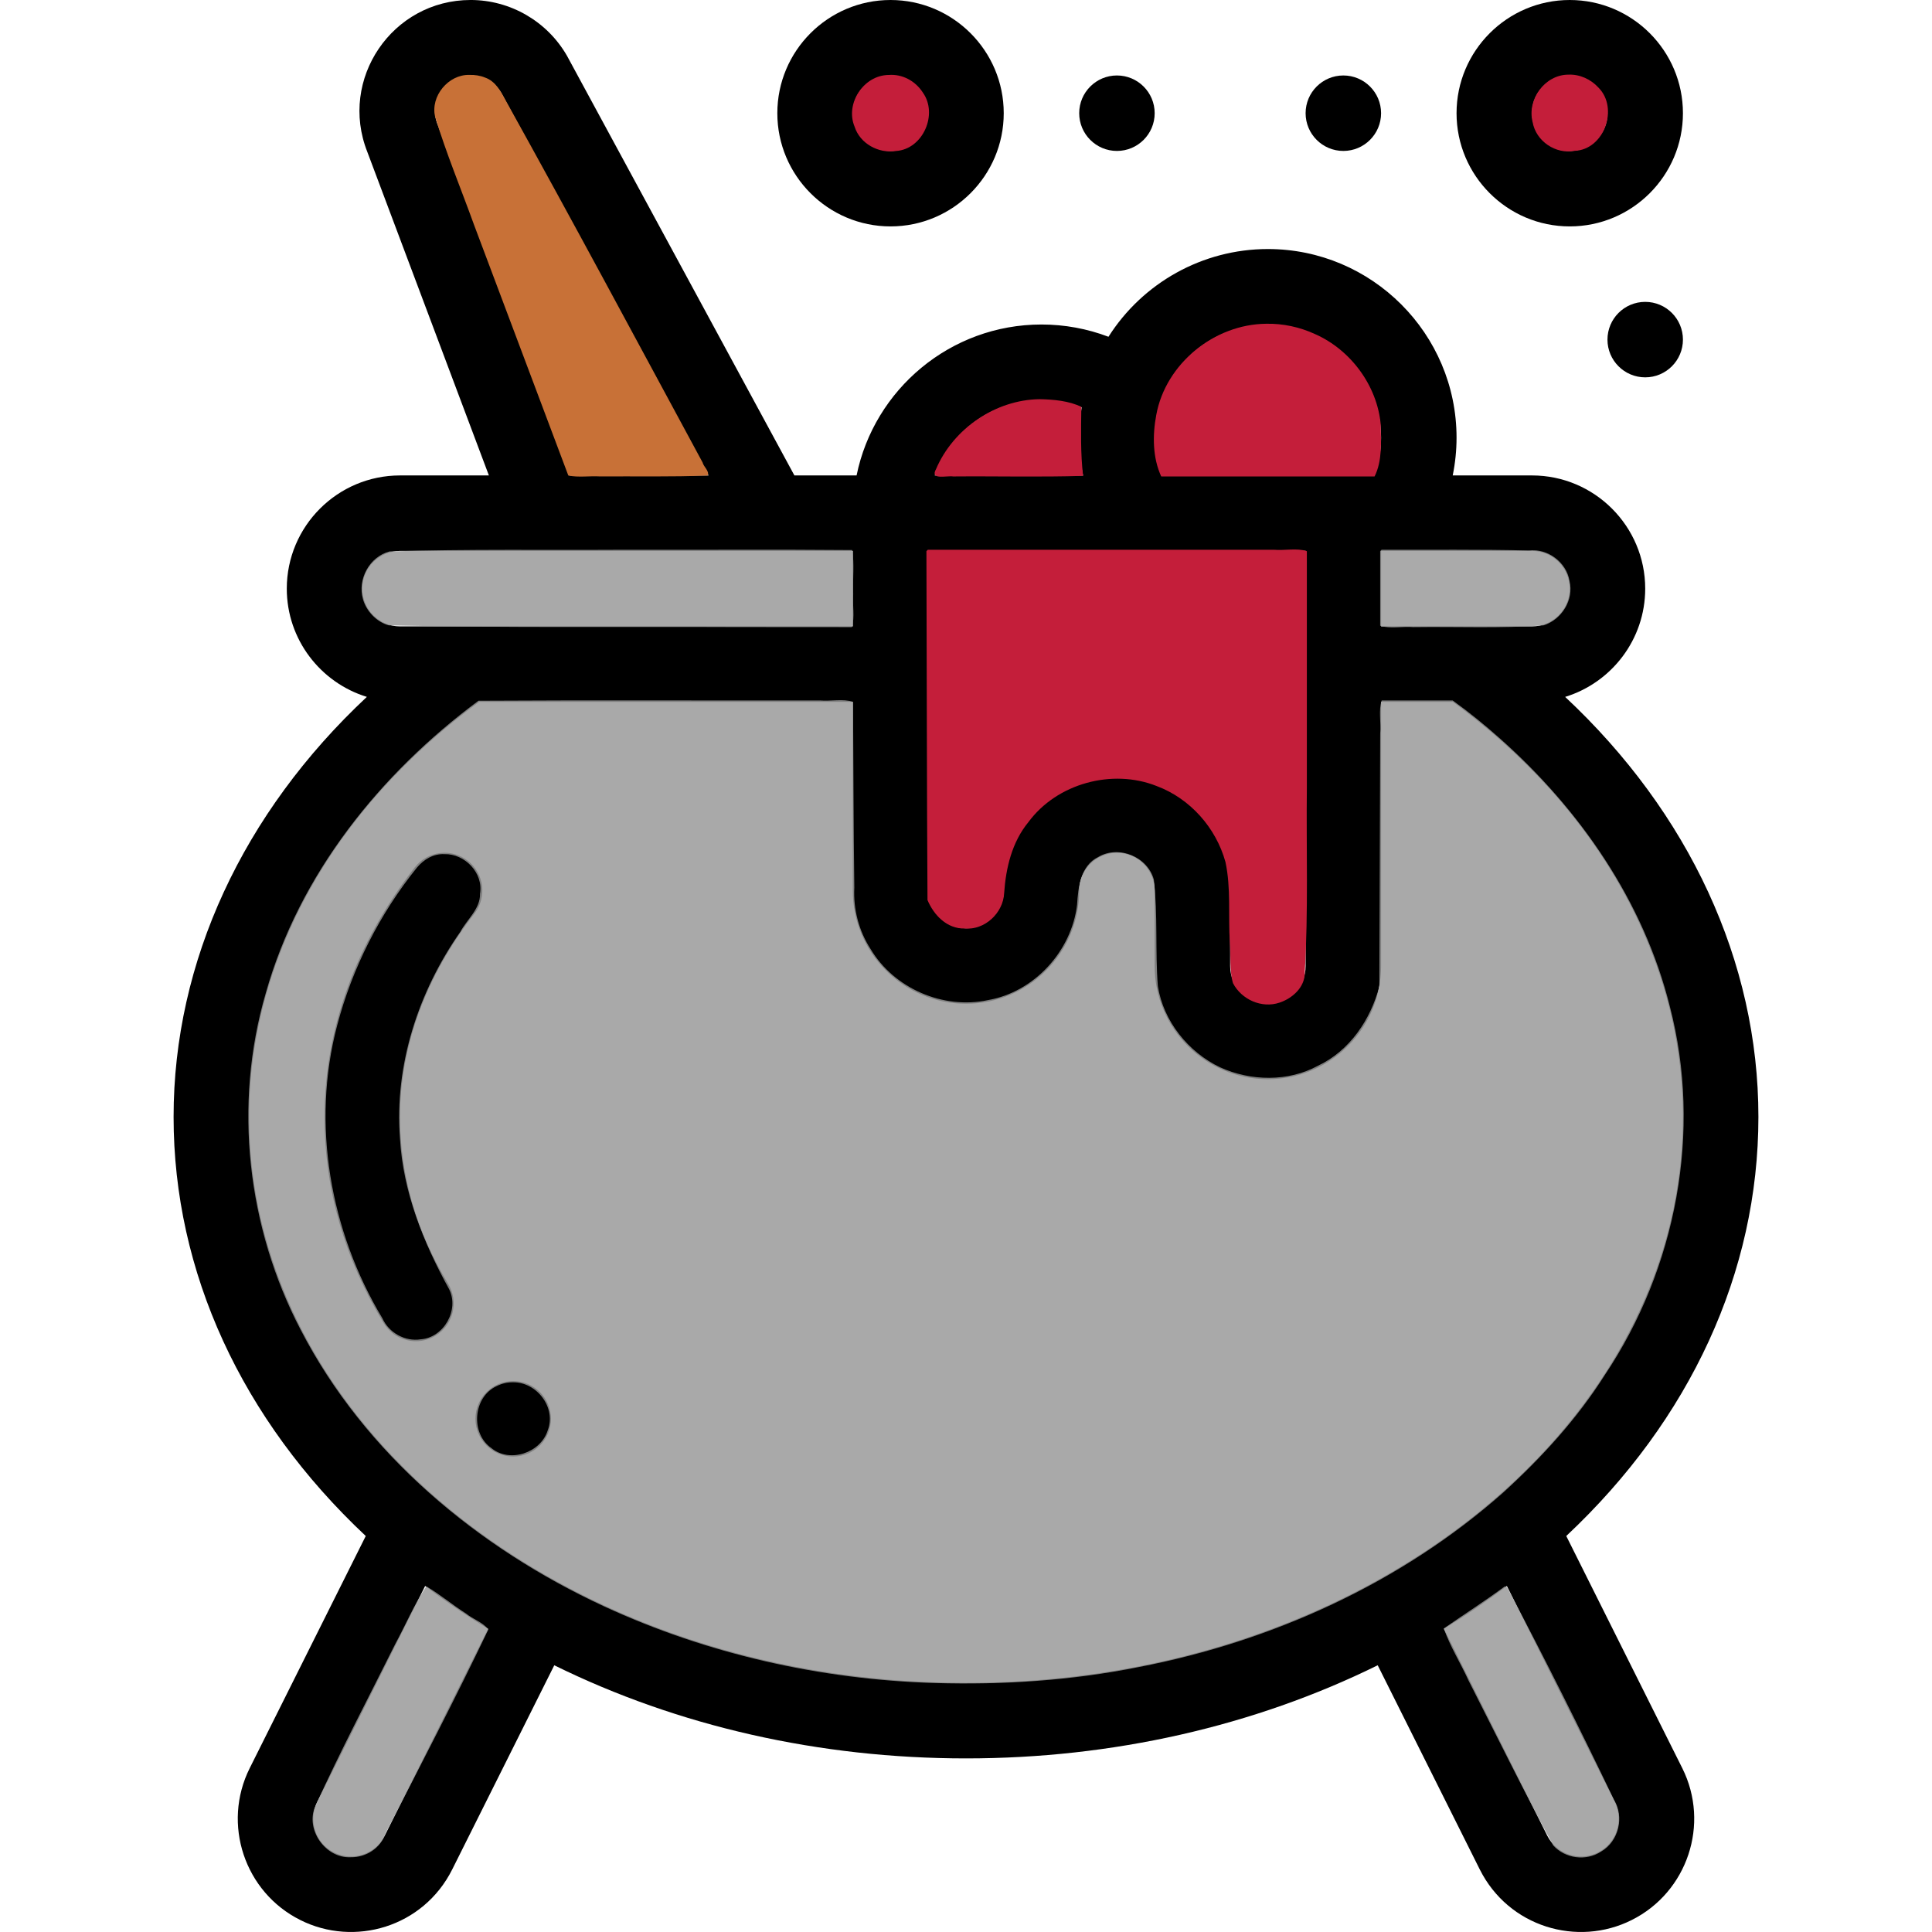 <?xml version="1.0" encoding="UTF-8" standalone="no"?>
<svg
   xmlns:dc="http://purl.org/dc/elements/1.1/"
   xmlns:cc="http://creativecommons.org/ns#"
   xmlns:rdf="http://www.w3.org/1999/02/22-rdf-syntax-ns#"
   xmlns:svg="http://www.w3.org/2000/svg"
   xmlns="http://www.w3.org/2000/svg"
   xmlns:sodipodi="http://sodipodi.sourceforge.net/DTD/sodipodi-0.dtd"
   xmlns:inkscape="http://www.inkscape.org/namespaces/inkscape"
   height="512pt"
   viewBox="-46 0 512 512"
   width="512pt"
   version="1.1"
   id="svg893"
   sodipodi:docname="topf.svg"
   inkscape:version="0.92.2 5c3e80d, 2017-08-06">
  <defs
     id="defs897" />
  <sodipodi:namedview
     pagecolor="#ffffff"
     bordercolor="#666666"
     borderopacity="1"
     objecttolerance="10"
     gridtolerance="10"
     guidetolerance="10"
     inkscape:pageopacity="0"
     inkscape:pageshadow="2"
     inkscape:window-width="1615"
     inkscape:window-height="858"
     id="namedview895"
     showgrid="false"
     inkscape:zoom="0.31540139"
     inkscape:cx="209.07098"
     inkscape:cy="544.23336"
     inkscape:window-x="202"
     inkscape:window-y="289"
     inkscape:window-maximized="0"
     inkscape:current-layer="svg893" />
  <path
     d="m379.996 90c0 5.52 4.48 10 10 10 5.523 0 10-4.48 10-10s-4.477-10-10-10c-5.52 0-10 4.48-10 10zm0 0"
     id="path877" />
  <path
     d="m300 30c0 5.52 4.477 10 10 10 5.52 0 10-4.48 10-10s-4.48-10-10-10c-5.523 0-10 4.48-10 10zm0 0"
     id="path879" />
  <path
     d="m240 30c0 5.52 4.48 10 10 10s10-4.48 10-10-4.48-10-10-10-10 4.48-10 10zm0 0"
     id="path881" />
  <path
     d="m90 385.996c5.52 0 10-4.477 10-10 0-5.52-4.48-10-10-10s-10 4.48-10 10c0 5.523 4.48 10 10 10zm0 0"
     id="path883" />
  <path
     d="m69.398 353.992c4.727-2.859 6.234-9.008 3.375-13.734-8.477-14-12.773-28.891-12.773-44.258 0-18.641 6.816-37.266 19.715-53.867 3.391-4.359 2.602-10.641-1.758-14.031-4.363-3.391-10.645-2.602-14.035 1.762-15.648 20.141-23.922 43.008-23.922 66.137 0 19.07 5.27 37.449 15.664 54.617 2.863 4.727 9.012 6.234 13.734 3.375zm0 0"
     id="path885" />
  <path
     d="m33.574 508.824c14.328 7.195 32.598 1.914 40.27-13.406l27.043-54.102c32.812 16.172 70.305 24.68 109.113 24.68s76.297-8.508 109.109-24.68l27.047 54.109c7.629 15.23 25.867 20.629 40.254 13.406 14.789-7.395 20.809-25.453 13.41-40.254l-30.746-61.52c32.898-30.848 50.922-70.008 50.922-111.059 0-41.172-18.395-80.617-51.215-111.312 12.27-3.766 21.215-15.199 21.215-28.688 0-16.543-13.457-30-29.996-30h-21.016c.668-3.277 1.016-6.629 1.016-10 0-27.57-22.434-50-50-50-17.359 0-33.211 9.012-42.242 23.25-5.633-2.137-11.633-3.25-17.758-3.25-24.148 0-44.348 17.207-48.996 40h-16.48l-60.133-110.965c-.035-.066-.07-.129-.105-.195-5.23-9.152-15.023-14.84-25.566-14.84-20.762 0-35.016 20.953-27.375 40.266l32.215 85.734h-23.559c-16.543 0-30 13.457-30 30 0 13.484 8.949 24.922 21.219 28.684-32.824 30.699-51.219 70.145-51.219 111.316 0 41.051 18.027 80.207 50.926 111.059l-30.75 61.52c-7.395 14.801-1.379 32.859 13.398 40.246zm343.879-17.875c-4.773 2.395-10.867.605-13.41-4.473l-27.398-54.816c5.793-3.551 11.363-7.348 16.688-11.367l28.602 57.223c2.465 4.941.461 10.961-4.48 13.434zm-7.457-334.949c0 5.512-4.484 10-9.996 10h-40v-20h40c5.512 0 9.996 4.484 9.996 10zm-119.996 50c-16.543 0-30 13.457-30 30 0 5.512-4.488 10-10 10-5.516 0-10-4.488-10-10v-90.012h100.008c-.008.855 0 8.148 0 110.012 0 5.512-4.496 10-10.008 10-5.516 0-10-4.488-10-10v-20c0-16.543-13.461-30-30-30zm40-120c16.539 0 30 13.457 30 30 0 3.422-.594 6.805-1.723 10h-56.559c-1.129-3.195-1.719-6.578-1.719-10 0-3.414.566-6.758 1.684-9.938 4.215-12 15.594-20.062 28.316-20.062zm-60 20c3.676 0 7.273.668 10.652 1.949-.43 2.648-.652 5.336-.652 8.051 0 3.371.348 6.723 1.016 10h-39.297c4.129-11.641 15.242-20 28.281-20zm-159.969-72.855c-.027-.066-.051-.133-.078-.199-2.48-6.207 2.066-12.945 8.766-12.945 3.352 0 6.465 1.789 8.152 4.68l54.902 101.32h-36.852zm-10.031 112.855h120v20h-120c-5.516 0-10-4.488-10-10 0-5.516 4.484-10 10-10zm-40 150c0-41.684 22.18-81.613 60.953-110h99.047v50c0 16.539 13.457 30 30 30 16.539 0 30-13.461 30-30 0-5.516 4.484-10 10-10 5.512 0 10 4.484 10 10v20c0 16.539 13.457 30 30 30 16.539 0 30-13.461 30-30v-70h19.047c38.773 28.387 60.949 68.316 60.949 110 0 37.504-17.688 73.43-49.801 101.156-9.465 8.164-20.07 15.512-31.523 21.84-31.969 17.664-69.551 27-108.672 27-56.016 0-105.711-19.09-140.195-48.836-32.117-27.73-49.805-63.656-49.805-101.16zm18.066 181.52 28.602-57.227c5.32 4.016 10.891 7.816 16.688 11.363l-27.398 54.812c-2.516 5.027-8.574 6.906-13.426 4.473-4.93-2.465-6.934-8.484-4.465-13.422zm0 0"
     id="path887" />
  <path
     d="m160 30c0 16.543 13.457 30 30 30 16.539 0 30-13.457 30-30s-13.461-30-30-30c-16.543 0-30 13.457-30 30zm40 0c0 5.516-4.488 10-10 10-5.516 0-10-4.484-10-10s4.484-10 10-10c5.512 0 10 4.484 10 10zm0 0"
     id="path889" />
  <path
     d="m369.996 0c-16.539 0-29.996 13.457-29.996 30s13.457 30 29.996 30c16.543 0 30-13.457 30-30s-13.457-30-30-30zm0 40c-5.512 0-9.996-4.484-9.996-10s4.484-10 9.996-10c5.516 0 10 4.484 10 10s-4.484 10-10 10zm0 0"
     id="path891" />
  <path
     style="fill:#999999;fill-opacity:0.833;stroke:none;stroke-width:22.419;stroke-linecap:round;stroke-miterlimit:4;stroke-dasharray:none;stroke-opacity:1"
     d="m 150.629,560.536 c -4.253,6.324 -7.276,13.605 -10.954,20.339 -9.485,19.047 -19.441,37.883 -28.225,57.265 -3.731,8.229 3.522,18.595 12.528,18.105 5.326,0.088 10.523,-3.177 12.189,-8.35 12.35,-23.919 24.749,-47.833 36.383,-72.104 -1.814,-2.523 -5.438,-3.624 -7.884,-5.655 -4.782,-3.019 -9.208,-6.78 -14.037,-9.6 z"
     id="path925"
     inkscape:connector-curvature="0"
     transform="matrix(0.75,0,0,0.75,-46,0)" />
  <path
     style="fill:#999999;fill-opacity:0.833;stroke:none;stroke-width:22.419;stroke-linecap:round;stroke-miterlimit:4;stroke-dasharray:none;stroke-opacity:1"
     d="m 169.076,247.602 c -34.676,25.727 -63.351,61.322 -75.175,103.337 -11.499,39.307 -6.594,82.749 12.343,118.95 22.712,43.941 62.667,77.074 107.079,97.661 36.57,16.907 76.695,25.943 116.927,27.138 24.169,0.703 48.426,-0.857 72.153,-5.641 47.181,-9.106 92.658,-29.672 128.753,-61.663 13.571,-12.362 26.056,-26.01 35.909,-41.555 25.259,-37.686 34.461,-86.105 22.976,-130.179 -9.234,-37.151 -31.921,-69.82 -60.351,-94.98 -5.245,-4.651 -10.718,-9.113 -16.404,-13.171 -8.355,0 -16.711,0 -25.066,0 -1.194,3.48 -0.178,7.881 -0.537,11.709 -0.097,29.772 -0.193,59.545 -0.29,89.317 -3.099,11.76 -10.457,22.756 -21.688,28.042 -10.507,5.732 -23.743,5.498 -34.605,0.559 -11.241,-5.373 -20.022,-16.28 -21.98,-28.68 -0.97,-12.5 0.039,-25.15 -1.411,-37.609 -2.179,-8.084 -12.421,-12.325 -19.637,-8.025 -6.279,3.062 -7.107,10.702 -7.493,16.874 -1.96,16.443 -15.175,30.882 -31.534,33.708 -15.731,3.367 -33.111,-4.088 -41.416,-18.035 -4.161,-6.443 -6.153,-14.053 -5.759,-21.688 -0.305,-21.89 -0.294,-43.783 -0.457,-65.674 -3.486,-1.179 -7.881,-0.152 -11.71,-0.497 -40.203,0.07 -80.452,-0.139 -120.626,0.104 z m -12.025,54.207 c 7.217,-0.179 13.848,6.696 12.56,14.012 0.137,5.302 -4.614,9.056 -6.934,13.41 -14.824,21.115 -23.347,47.088 -21.348,73.011 1.064,18.934 8.309,36.849 17.368,53.282 3.685,7.35 -1.903,17.16 -10.079,17.724 -5.46,0.851 -11.188,-2.284 -13.489,-7.415 -18.503,-30.728 -25.215,-68.774 -15.967,-103.607 5.316,-20.217 15.029,-39.35 28.134,-55.629 2.446,-2.924 5.83,-4.976 9.755,-4.787 z m 24.219,186.621 c 8.429,-0.103 15.372,8.965 12.262,16.998 -2.499,7.96 -13.428,11.599 -19.899,6.257 -7.51,-5.232 -6.481,-18.122 1.914,-21.938 1.773,-0.887 3.716,-1.341 5.724,-1.318 z"
     id="path927"
     inkscape:connector-curvature="0"
     transform="matrix(0.75,0,0,0.75,-46,0)" />
  <path
     style="fill:#999999;fill-opacity:0.833;stroke:none;stroke-width:22.419;stroke-linecap:round;stroke-miterlimit:4;stroke-dasharray:none;stroke-opacity:1"
     d="m 531.626,560.608 c -6.986,5.167 -14.343,9.864 -21.458,14.798 2.179,6.291 5.912,12.209 8.705,18.332 9.901,19.489 19.537,39.134 29.956,58.347 4.248,4.68 11.645,5.632 16.933,2.149 6.191,-3.555 8.256,-12.215 4.541,-18.27 -11.937,-24.89 -24.279,-49.603 -37.193,-74.001 -0.396,-0.452 -0.624,-1.729 -1.484,-1.354 z"
     id="path929"
     inkscape:connector-curvature="0"
     transform="matrix(0.75,0,0,0.75,-46,0)" />
  <path
     style="fill:#999999;fill-opacity:0.833;stroke:none;stroke-width:22.419;stroke-linecap:round;stroke-miterlimit:4;stroke-dasharray:none;stroke-opacity:1"
     d="m 220.409,194.256 c -27.577,0.163 -55.182,-0.279 -82.741,0.588 -7.088,1.845 -11.381,9.764 -9.445,16.759 1.158,4.322 4.843,8.177 9.152,9.361 40.932,0.912 81.887,0.42 122.829,0.604 13.592,0.01 27.183,0.019 40.775,0.029 1.186,-3.481 0.153,-7.881 0.5,-11.71 -0.267,-5.121 0.537,-10.685 -0.396,-15.529 -26.803,-0.241 -53.801,-0.033 -80.673,-0.101 z"
     id="path931"
     inkscape:connector-curvature="0"
     transform="matrix(0.75,0,0,0.75,-46,0)" />
  <path
     style="fill:#999999;fill-opacity:0.835;stroke:none;stroke-width:22.419;stroke-linecap:round;stroke-miterlimit:4;stroke-dasharray:none;stroke-opacity:1"
     d="m 487.679,194.753 c 0,8.781 0,17.562 0,26.343 3.481,1.186 7.881,0.153 11.71,0.5 15.334,-0.225 30.726,0.505 46.024,-0.632 6.408,-2.026 10.796,-9.015 9.168,-15.681 -1.034,-6.565 -7.673,-11.559 -14.285,-10.761 -17.368,-0.436 -34.744,-0.206 -52.116,-0.269 l -0.396,0.396 z"
     id="path933"
     inkscape:connector-curvature="0"
     transform="matrix(0.75,0,0,0.75,-46,0)" />
  <path
     style="fill:#c41e3a;fill-opacity:1;stroke:none;stroke-width:22.419;stroke-linecap:round;stroke-miterlimit:4;stroke-dasharray:none;stroke-opacity:1"
     d="m 327.349,194.754 c 0.147,41.087 0.124,82.197 0.378,123.27 2.229,5.342 6.952,10.233 13.13,10.057 7.087,0.654 13.607,-5.461 13.957,-12.486 0.606,-8.943 2.777,-18.065 8.578,-25.111 10.069,-13.671 29.633,-18.977 45.311,-12.739 11.816,4.409 20.95,14.719 24.304,26.826 2.008,9.287 0.945,18.925 1.546,28.368 0.405,4.785 -0.206,9.82 1.115,14.457 3.01,5.798 10.155,9.006 16.443,6.886 4.519,-1.496 8.966,-5.416 8.916,-10.535 1.307,-21.839 0.507,-43.751 0.749,-65.619 -8.5e-4,-27.792 -1.7e-4,-55.583 -3.9e-4,-83.375 -3.481,-1.186 -7.881,-0.153 -11.71,-0.5 -40.739,0 -81.479,0 -122.218,0 l -0.396,0.397 z"
     id="path935"
     inkscape:connector-curvature="0"
     transform="matrix(0.75,0,0,0.75,-46,0)" />
  <path
     style="fill:#c41e3a;fill-opacity:1;stroke:none;stroke-width:22.419;stroke-linecap:round;stroke-miterlimit:4;stroke-dasharray:none;stroke-opacity:1"
     d="m 447.373,114.4 c -18.286,0.167 -35.506,14.101 -38.807,32.21 -1.357,7.155 -1.308,15.183 1.759,21.739 25.127,0 50.254,0 75.38,0 2.745,-5.466 2.29,-12.231 2.174,-18.314 -1.232,-13.734 -10.591,-26.409 -23.18,-31.973 -5.407,-2.493 -11.369,-3.792 -17.327,-3.663 z"
     id="path937"
     inkscape:connector-curvature="0"
     transform="matrix(0.75,0,0,0.75,-46,0)" />
  <path
     style="fill:#c41e3a;fill-opacity:1;stroke:none;stroke-width:22.419;stroke-linecap:round;stroke-miterlimit:4;stroke-dasharray:none;stroke-opacity:1"
     d="m 367.302,141.047 c -15.549,0.218 -30.471,10.425 -36.544,24.68 -2.304,4.06 3.728,2.254 6.016,2.623 15.294,-0.138 30.721,0.275 45.933,-0.205 -0.946,-8.048 -0.719,-16.243 -0.623,-24.375 -4.309,-2.135 -9.887,-2.637 -14.783,-2.723 z"
     id="path939"
     inkscape:connector-curvature="0"
     transform="matrix(0.75,0,0,0.75,-46,0)" />
  <path
     style="fill:#c41e3a;fill-opacity:1;stroke:none;stroke-width:22.419;stroke-linecap:round;stroke-miterlimit:4;stroke-dasharray:none;stroke-opacity:1"
     d="m 313.95,26.495 c -8.768,0.08 -15.372,10.109 -11.997,18.22 1.928,6.083 8.505,9.605 14.689,8.635 9.499,-0.637 14.899,-13.045 9.425,-20.67 -2.617,-4.075 -7.237,-6.597 -12.117,-6.185 z"
     id="path941"
     inkscape:connector-curvature="0"
     transform="matrix(0.75,0,0,0.75,-46,0)" />
  <path
     style="fill:#c41e3a;fill-opacity:1;stroke:none;stroke-width:22.419;stroke-linecap:round;stroke-miterlimit:4;stroke-dasharray:none;stroke-opacity:1"
     d="m 554.195,26.377 c -8.348,0.005 -14.713,8.805 -12.641,16.779 1.154,6.724 8.152,11.447 14.833,10.144 10.458,-0.402 15.681,-15.095 8.412,-22.357 -2.682,-2.938 -6.599,-4.738 -10.603,-4.567 z"
     id="path943"
     inkscape:connector-curvature="0"
     transform="matrix(0.75,0,0,0.75,-46,0)" />
  <path
     style="fill:#c87137;fill-opacity:1;stroke:none;stroke-width:15.853;stroke-linecap:round;stroke-miterlimit:4;stroke-dasharray:none;stroke-opacity:1"
     d="m 165.898,26.468 c -7.441,-0.23 -13.899,7.527 -12.138,14.813 3.929,12.975 9.177,25.517 13.777,38.264 11.075,29.496 22.182,58.981 33.273,88.472 3.519,0.76 7.48,0.106 11.169,0.324 12.682,-0.086 25.386,0.203 38.054,-0.315 0.788,-1.461 -1.434,-3.107 -1.767,-4.603 -23.018,-42.574 -45.858,-85.252 -69.375,-127.554 -1.817,-3.341 -3.669,-7.156 -7.545,-8.478 -1.719,-0.709 -3.596,-0.969 -5.448,-0.922 z"
     id="path947"
     inkscape:connector-curvature="0"
     transform="matrix(0.75,0,0,0.75,-46,0)" />
</svg>
